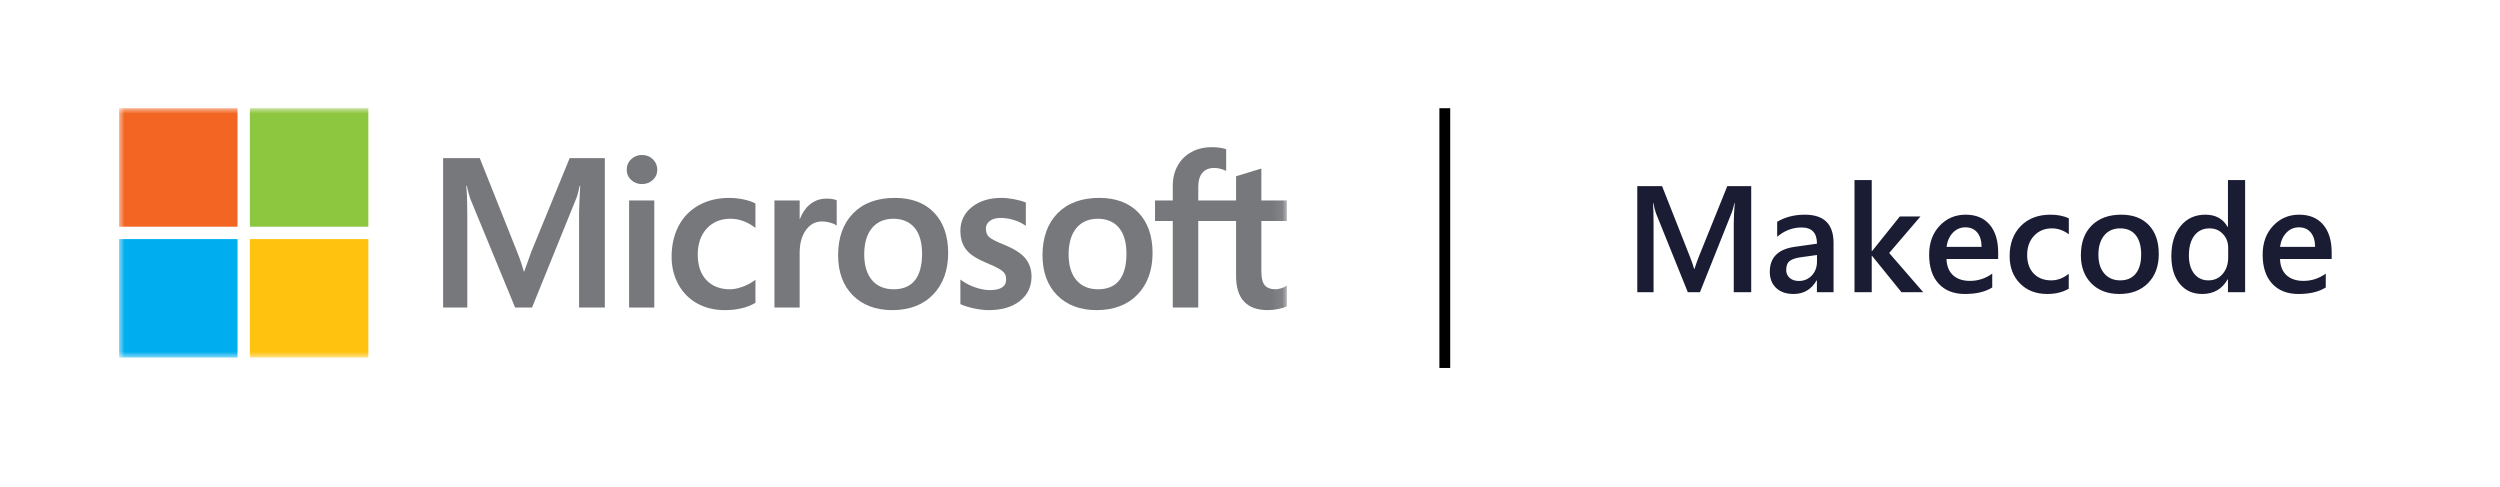 <?xml version="1.0" encoding="UTF-8"?>
<svg width="231px" height="45px" viewBox="0 0 231 45" version="1.1" xmlns="http://www.w3.org/2000/svg" xmlns:xlink="http://www.w3.org/1999/xlink">
    <!-- Generator: Sketch 53.2 (72643) - https://sketchapp.com -->
    <title>Microsoft Makecode</title>
    <desc>Created with Sketch.</desc>
    <defs>
        <polygon id="path-1" points="0 23.04 107.907 23.04 107.907 0 0 0"></polygon>
    </defs>
    <g id="Microsoft-Makecode" stroke="none" stroke-width="1" fill="none" fill-rule="evenodd">
        <g id="Microsoft-Logo" transform="translate(11, 10)">
            <path d="M38.088,13.275 L37.441,15.086 L37.403,15.086 C37.289,14.662 37.095,14.059 36.792,13.296 L33.33,4.611 L29.945,4.611 L29.945,18.418 L32.178,18.418 L32.178,9.93 C32.178,9.406 32.167,8.774 32.145,8.049 C32.133,7.682 32.092,7.388 32.082,7.166 L32.13,7.166 C32.244,7.685 32.361,8.082 32.446,8.346 L36.598,18.418 L38.159,18.418 L42.278,8.255 C42.373,8.025 42.472,7.572 42.563,7.166 L42.611,7.166 C42.558,8.171 42.512,9.09 42.506,9.644 L42.506,18.418 L44.887,18.418 L44.887,4.611 L41.637,4.611 L38.088,13.275 Z" id="Fill-1" fill="#77787B"></path>
            <mask id="mask-2" fill="white">
                <use xlink:href="#path-1"></use>
            </mask>
            <g id="Clip-4"></g>
            <polygon id="Fill-3" fill="#77787B" mask="url(#mask-2)" points="47.129 18.417 49.456 18.417 49.456 8.523 47.129 8.523"></polygon>
            <path d="M48.317,4.319 C47.933,4.319 47.6,4.45 47.326,4.708 C47.05,4.967 46.91,5.293 46.91,5.678 C46.91,6.057 47.048,6.377 47.321,6.63 C47.592,6.881 47.927,7.009 48.317,7.009 C48.707,7.009 49.043,6.881 49.317,6.63 C49.594,6.377 49.734,6.057 49.734,5.678 C49.734,5.307 49.597,4.984 49.329,4.718 C49.06,4.453 48.72,4.319 48.317,4.319" id="Fill-5" fill="#77787B" mask="url(#mask-2)"></path>
            <path d="M57.696,8.425 C57.248,8.332 56.81,8.286 56.395,8.286 C55.327,8.286 54.374,8.514 53.565,8.966 C52.754,9.418 52.124,10.064 51.699,10.885 C51.273,11.705 51.056,12.661 51.056,13.728 C51.056,14.663 51.267,15.521 51.679,16.277 C52.093,17.035 52.679,17.627 53.422,18.038 C54.163,18.448 55.019,18.656 55.965,18.656 C57.072,18.656 58.016,18.435 58.773,17.999 L58.803,17.981 L58.803,15.85 L58.706,15.921 C58.362,16.171 57.98,16.37 57.568,16.512 C57.156,16.657 56.781,16.73 56.453,16.73 C55.539,16.73 54.806,16.444 54.273,15.881 C53.74,15.316 53.471,14.525 53.471,13.528 C53.471,12.525 53.752,11.712 54.307,11.113 C54.861,10.515 55.596,10.212 56.49,10.212 C57.255,10.212 58.001,10.471 58.706,10.983 L58.803,11.054 L58.803,8.807 L58.773,8.789 C58.508,8.641 58.145,8.518 57.696,8.425" id="Fill-6" fill="#77787B" mask="url(#mask-2)"></path>
            <path d="M65.364,8.352 C64.779,8.352 64.257,8.54 63.806,8.91 C63.413,9.235 63.13,9.681 62.911,10.237 L62.888,10.237 L62.888,8.524 L60.559,8.524 L60.559,18.416 L62.888,18.416 L62.888,13.356 C62.888,12.496 63.083,11.789 63.468,11.255 C63.847,10.727 64.353,10.46 64.972,10.46 C65.183,10.46 65.418,10.494 65.672,10.563 C65.924,10.631 66.108,10.705 66.216,10.782 L66.312,10.853 L66.312,8.507 L66.275,8.491 C66.058,8.399 65.751,8.352 65.364,8.352" id="Fill-7" fill="#77787B" mask="url(#mask-2)"></path>
            <path d="M73.535,15.903 C73.098,16.452 72.439,16.729 71.579,16.729 C70.724,16.729 70.05,16.446 69.574,15.887 C69.098,15.327 68.854,14.526 68.854,13.508 C68.854,12.461 69.098,11.638 69.574,11.067 C70.051,10.499 70.719,10.213 71.56,10.213 C72.377,10.213 73.027,10.487 73.494,11.03 C73.962,11.575 74.199,12.39 74.199,13.452 C74.199,14.526 73.975,15.351 73.535,15.903 M71.684,8.285 C70.053,8.285 68.757,8.763 67.833,9.706 C66.91,10.649 66.441,11.954 66.441,13.586 C66.441,15.134 66.898,16.381 67.8,17.289 C68.702,18.195 69.929,18.656 71.445,18.656 C73.026,18.656 74.297,18.172 75.221,17.215 C76.143,16.26 76.611,14.968 76.611,13.376 C76.611,11.801 76.173,10.547 75.306,9.644 C74.44,8.742 73.221,8.285 71.684,8.285" id="Fill-8" fill="#77787B" mask="url(#mask-2)"></path>
            <path d="M81.774,12.612 C81.04,12.317 80.57,12.073 80.377,11.886 C80.19,11.704 80.095,11.448 80.095,11.123 C80.095,10.836 80.212,10.605 80.453,10.419 C80.695,10.231 81.032,10.136 81.455,10.136 C81.848,10.136 82.25,10.198 82.649,10.319 C83.047,10.44 83.399,10.603 83.691,10.802 L83.788,10.868 L83.788,8.716 L83.75,8.701 C83.481,8.585 83.125,8.486 82.693,8.405 C82.261,8.326 81.871,8.285 81.532,8.285 C80.422,8.285 79.504,8.569 78.802,9.129 C78.097,9.692 77.739,10.43 77.739,11.324 C77.739,11.788 77.816,12.201 77.969,12.55 C78.121,12.902 78.358,13.211 78.672,13.471 C78.984,13.728 79.465,13.997 80.105,14.272 C80.641,14.492 81.041,14.679 81.295,14.826 C81.544,14.971 81.721,15.116 81.82,15.257 C81.917,15.395 81.965,15.584 81.965,15.818 C81.965,16.483 81.468,16.806 80.444,16.806 C80.064,16.806 79.631,16.727 79.156,16.57 C78.681,16.414 78.237,16.189 77.836,15.902 L77.739,15.831 L77.739,18.1 L77.775,18.116 C78.109,18.27 78.529,18.4 79.024,18.502 C79.519,18.604 79.968,18.656 80.358,18.656 C81.563,18.656 82.532,18.371 83.24,17.808 C83.951,17.242 84.313,16.486 84.313,15.56 C84.313,14.894 84.119,14.322 83.735,13.861 C83.355,13.403 82.695,12.983 81.774,12.612" id="Fill-9" fill="#77787B" mask="url(#mask-2)"></path>
            <path d="M92.421,15.903 C91.984,16.452 91.325,16.729 90.465,16.729 C89.61,16.729 88.936,16.446 88.461,15.887 C87.983,15.327 87.74,14.526 87.74,13.508 C87.74,12.461 87.984,11.638 88.461,11.067 C88.936,10.499 89.604,10.213 90.446,10.213 C91.263,10.213 91.913,10.487 92.38,11.03 C92.848,11.575 93.084,12.39 93.084,13.452 C93.084,14.526 92.86,15.351 92.421,15.903 M90.569,8.285 C88.939,8.285 87.643,8.763 86.719,9.706 C85.796,10.649 85.327,11.954 85.327,13.586 C85.327,15.134 85.784,16.381 86.686,17.289 C87.588,18.195 88.814,18.656 90.331,18.656 C91.912,18.656 93.183,18.172 94.107,17.215 C95.029,16.26 95.497,14.968 95.497,13.376 C95.497,11.801 95.059,10.547 94.192,9.644 C93.325,8.742 92.107,8.285 90.569,8.285" id="Fill-10" fill="#77787B" mask="url(#mask-2)"></path>
            <path d="M107.906,10.421 L107.906,8.524 L105.55,8.524 L105.55,5.572 L105.47,5.596 L103.257,6.274 L103.213,6.287 L103.213,8.524 L99.72,8.524 L99.72,7.277 C99.72,6.699 99.85,6.255 100.106,5.958 C100.36,5.665 100.723,5.518 101.185,5.518 C101.518,5.518 101.863,5.596 102.211,5.75 L102.298,5.79 L102.298,3.791 L102.257,3.776 C101.933,3.659 101.492,3.6 100.947,3.6 C100.26,3.6 99.635,3.751 99.091,4.046 C98.546,4.343 98.117,4.768 97.816,5.306 C97.516,5.845 97.364,6.465 97.364,7.154 L97.364,8.524 L95.723,8.524 L95.723,10.421 L97.364,10.421 L97.364,18.418 L99.72,18.418 L99.72,10.421 L103.213,10.421 L103.213,15.502 C103.213,17.596 104.199,18.655 106.146,18.655 C106.467,18.655 106.803,18.619 107.147,18.544 C107.498,18.47 107.735,18.395 107.876,18.314 L107.906,18.296 L107.906,16.38 L107.81,16.444 C107.683,16.529 107.523,16.599 107.337,16.651 C107.149,16.703 106.992,16.73 106.872,16.73 C106.416,16.73 106.079,16.608 105.869,16.363 C105.656,16.119 105.55,15.693 105.55,15.092 L105.55,10.421 L107.906,10.421 Z" id="Fill-11" fill="#77787B" mask="url(#mask-2)"></path>
            <polygon id="Fill-12" fill="#F26522" mask="url(#mask-2)" points="0 10.948 10.948 10.948 10.948 0 0 0"></polygon>
            <polygon id="Fill-13" fill="#8DC63F" mask="url(#mask-2)" points="12.088 10.948 23.036 10.948 23.036 0 12.088 0"></polygon>
            <polygon id="Fill-14" fill="#00AEEF" mask="url(#mask-2)" points="0 23.04 10.948 23.04 10.948 12.092 0 12.092"></polygon>
            <polygon id="Fill-15" fill="#FFC20E" mask="url(#mask-2)" points="12.088 23.04 23.036 23.04 23.036 12.092 12.088 12.092"></polygon>
        </g>
        <path d="M161.812,27 L160.199,27 L160.199,20.656 C160.199,20.137 160.231,19.501 160.294,18.749 L160.267,18.749 C160.167,19.177 160.078,19.485 160,19.672 L157.075,27 L155.954,27 L153.021,19.727 C152.939,19.512 152.852,19.187 152.761,18.749 L152.734,18.749 C152.77,19.141 152.789,19.781 152.789,20.67 L152.789,27 L151.285,27 L151.285,17.197 L153.575,17.197 L156.152,23.726 C156.348,24.227 156.475,24.601 156.535,24.847 L156.569,24.847 C156.737,24.332 156.874,23.949 156.979,23.698 L159.604,17.197 L161.812,17.197 L161.812,27 Z M169.42,27 L167.882,27 L167.882,25.906 L167.855,25.906 C167.372,26.745 166.663,27.164 165.729,27.164 C165.041,27.164 164.502,26.977 164.112,26.604 C163.723,26.23 163.528,25.735 163.528,25.12 C163.528,23.798 164.289,23.028 165.811,22.81 L167.889,22.516 C167.889,21.518 167.415,21.019 166.467,21.019 C165.633,21.019 164.881,21.306 164.211,21.88 L164.211,20.492 C164.95,20.055 165.802,19.836 166.768,19.836 C168.536,19.836 169.42,20.706 169.42,22.447 L169.42,27 Z M167.889,23.562 L166.419,23.767 C165.964,23.826 165.621,23.936 165.391,24.098 C165.16,24.26 165.045,24.544 165.045,24.949 C165.045,25.245 165.151,25.488 165.363,25.677 C165.575,25.866 165.859,25.961 166.214,25.961 C166.697,25.961 167.097,25.791 167.414,25.452 C167.731,25.112 167.889,24.685 167.889,24.17 L167.889,23.562 Z M177.706,27 L175.696,27 L172.975,23.637 L172.948,23.637 L172.948,27 L171.355,27 L171.355,16.637 L172.948,16.637 L172.948,23.206 L172.975,23.206 L175.545,20 L177.453,20 L174.561,23.377 L177.706,27 Z M184.63,23.931 L179.859,23.931 C179.877,24.578 180.076,25.077 180.457,25.428 C180.838,25.779 181.361,25.954 182.026,25.954 C182.773,25.954 183.459,25.731 184.083,25.284 L184.083,26.562 C183.445,26.964 182.602,27.164 181.554,27.164 C180.524,27.164 179.716,26.846 179.131,26.21 C178.545,25.575 178.252,24.68 178.252,23.527 C178.252,22.438 178.575,21.551 179.22,20.865 C179.865,20.179 180.666,19.836 181.623,19.836 C182.58,19.836 183.32,20.144 183.844,20.759 C184.368,21.374 184.63,22.229 184.63,23.322 L184.63,23.931 Z M183.099,22.81 C183.095,22.24 182.96,21.797 182.696,21.48 C182.431,21.163 182.067,21.005 181.602,21.005 C181.146,21.005 180.76,21.171 180.443,21.504 C180.127,21.837 179.932,22.272 179.859,22.81 L183.099,22.81 Z M191.152,26.679 C190.591,27.002 189.928,27.164 189.163,27.164 C188.124,27.164 187.285,26.839 186.647,26.19 C186.009,25.541 185.69,24.699 185.69,23.664 C185.69,22.511 186.033,21.585 186.719,20.885 C187.405,20.186 188.322,19.836 189.47,19.836 C190.108,19.836 190.671,19.948 191.159,20.171 L191.159,21.647 C190.671,21.283 190.152,21.101 189.6,21.101 C188.93,21.101 188.381,21.327 187.953,21.781 C187.524,22.234 187.31,22.828 187.31,23.562 C187.31,24.286 187.512,24.858 187.915,25.277 C188.318,25.697 188.86,25.906 189.539,25.906 C190.108,25.906 190.646,25.703 191.152,25.298 L191.152,26.679 Z M195.828,27.164 C194.748,27.164 193.885,26.837 193.24,26.183 C192.595,25.529 192.273,24.662 192.273,23.582 C192.273,22.406 192.609,21.488 193.281,20.827 C193.953,20.166 194.859,19.836 195.999,19.836 C197.092,19.836 197.944,20.157 198.555,20.8 C199.166,21.442 199.471,22.333 199.471,23.473 C199.471,24.589 199.142,25.484 198.483,26.156 C197.825,26.828 196.94,27.164 195.828,27.164 Z M195.903,21.101 C195.283,21.101 194.793,21.317 194.433,21.75 C194.073,22.183 193.893,22.78 193.893,23.541 C193.893,24.275 194.075,24.852 194.44,25.274 C194.805,25.695 195.292,25.906 195.903,25.906 C196.527,25.906 197.007,25.699 197.342,25.284 C197.677,24.869 197.844,24.279 197.844,23.514 C197.844,22.743 197.677,22.149 197.342,21.729 C197.007,21.31 196.527,21.101 195.903,21.101 Z M207.449,27 L205.863,27 L205.863,25.811 L205.835,25.811 C205.325,26.713 204.539,27.164 203.477,27.164 C202.616,27.164 201.926,26.851 201.409,26.224 C200.892,25.597 200.633,24.744 200.633,23.664 C200.633,22.507 200.919,21.579 201.491,20.882 C202.063,20.185 202.825,19.836 203.778,19.836 C204.721,19.836 205.407,20.214 205.835,20.971 L205.863,20.971 L205.863,16.637 L207.449,16.637 L207.449,27 Z M205.883,23.801 L205.883,22.885 C205.883,22.388 205.722,21.966 205.398,21.62 C205.074,21.274 204.662,21.101 204.161,21.101 C203.568,21.101 203.102,21.322 202.763,21.764 C202.423,22.206 202.253,22.819 202.253,23.603 C202.253,24.313 202.416,24.875 202.742,25.288 C203.068,25.7 203.507,25.906 204.058,25.906 C204.6,25.906 205.04,25.707 205.377,25.308 C205.715,24.909 205.883,24.407 205.883,23.801 Z M215.447,23.931 L210.675,23.931 C210.694,24.578 210.893,25.077 211.273,25.428 C211.654,25.779 212.177,25.954 212.842,25.954 C213.59,25.954 214.276,25.731 214.9,25.284 L214.9,26.562 C214.262,26.964 213.419,27.164 212.371,27.164 C211.341,27.164 210.533,26.846 209.947,26.21 C209.362,25.575 209.069,24.68 209.069,23.527 C209.069,22.438 209.391,21.551 210.036,20.865 C210.681,20.179 211.482,19.836 212.439,19.836 C213.396,19.836 214.137,20.144 214.661,20.759 C215.185,21.374 215.447,22.229 215.447,23.322 L215.447,23.931 Z M213.916,22.81 C213.911,22.24 213.777,21.797 213.512,21.48 C213.248,21.163 212.883,21.005 212.418,21.005 C211.963,21.005 211.576,21.171 211.26,21.504 C210.943,21.837 210.748,22.272 210.675,22.81 L213.916,22.81 Z" id="Makecode" fill="#1A1C33" fill-rule="nonzero"></path>
        <rect id="Separator" fill="#000000" x="133" y="10" width="1" height="24"></rect>
    </g>
</svg>